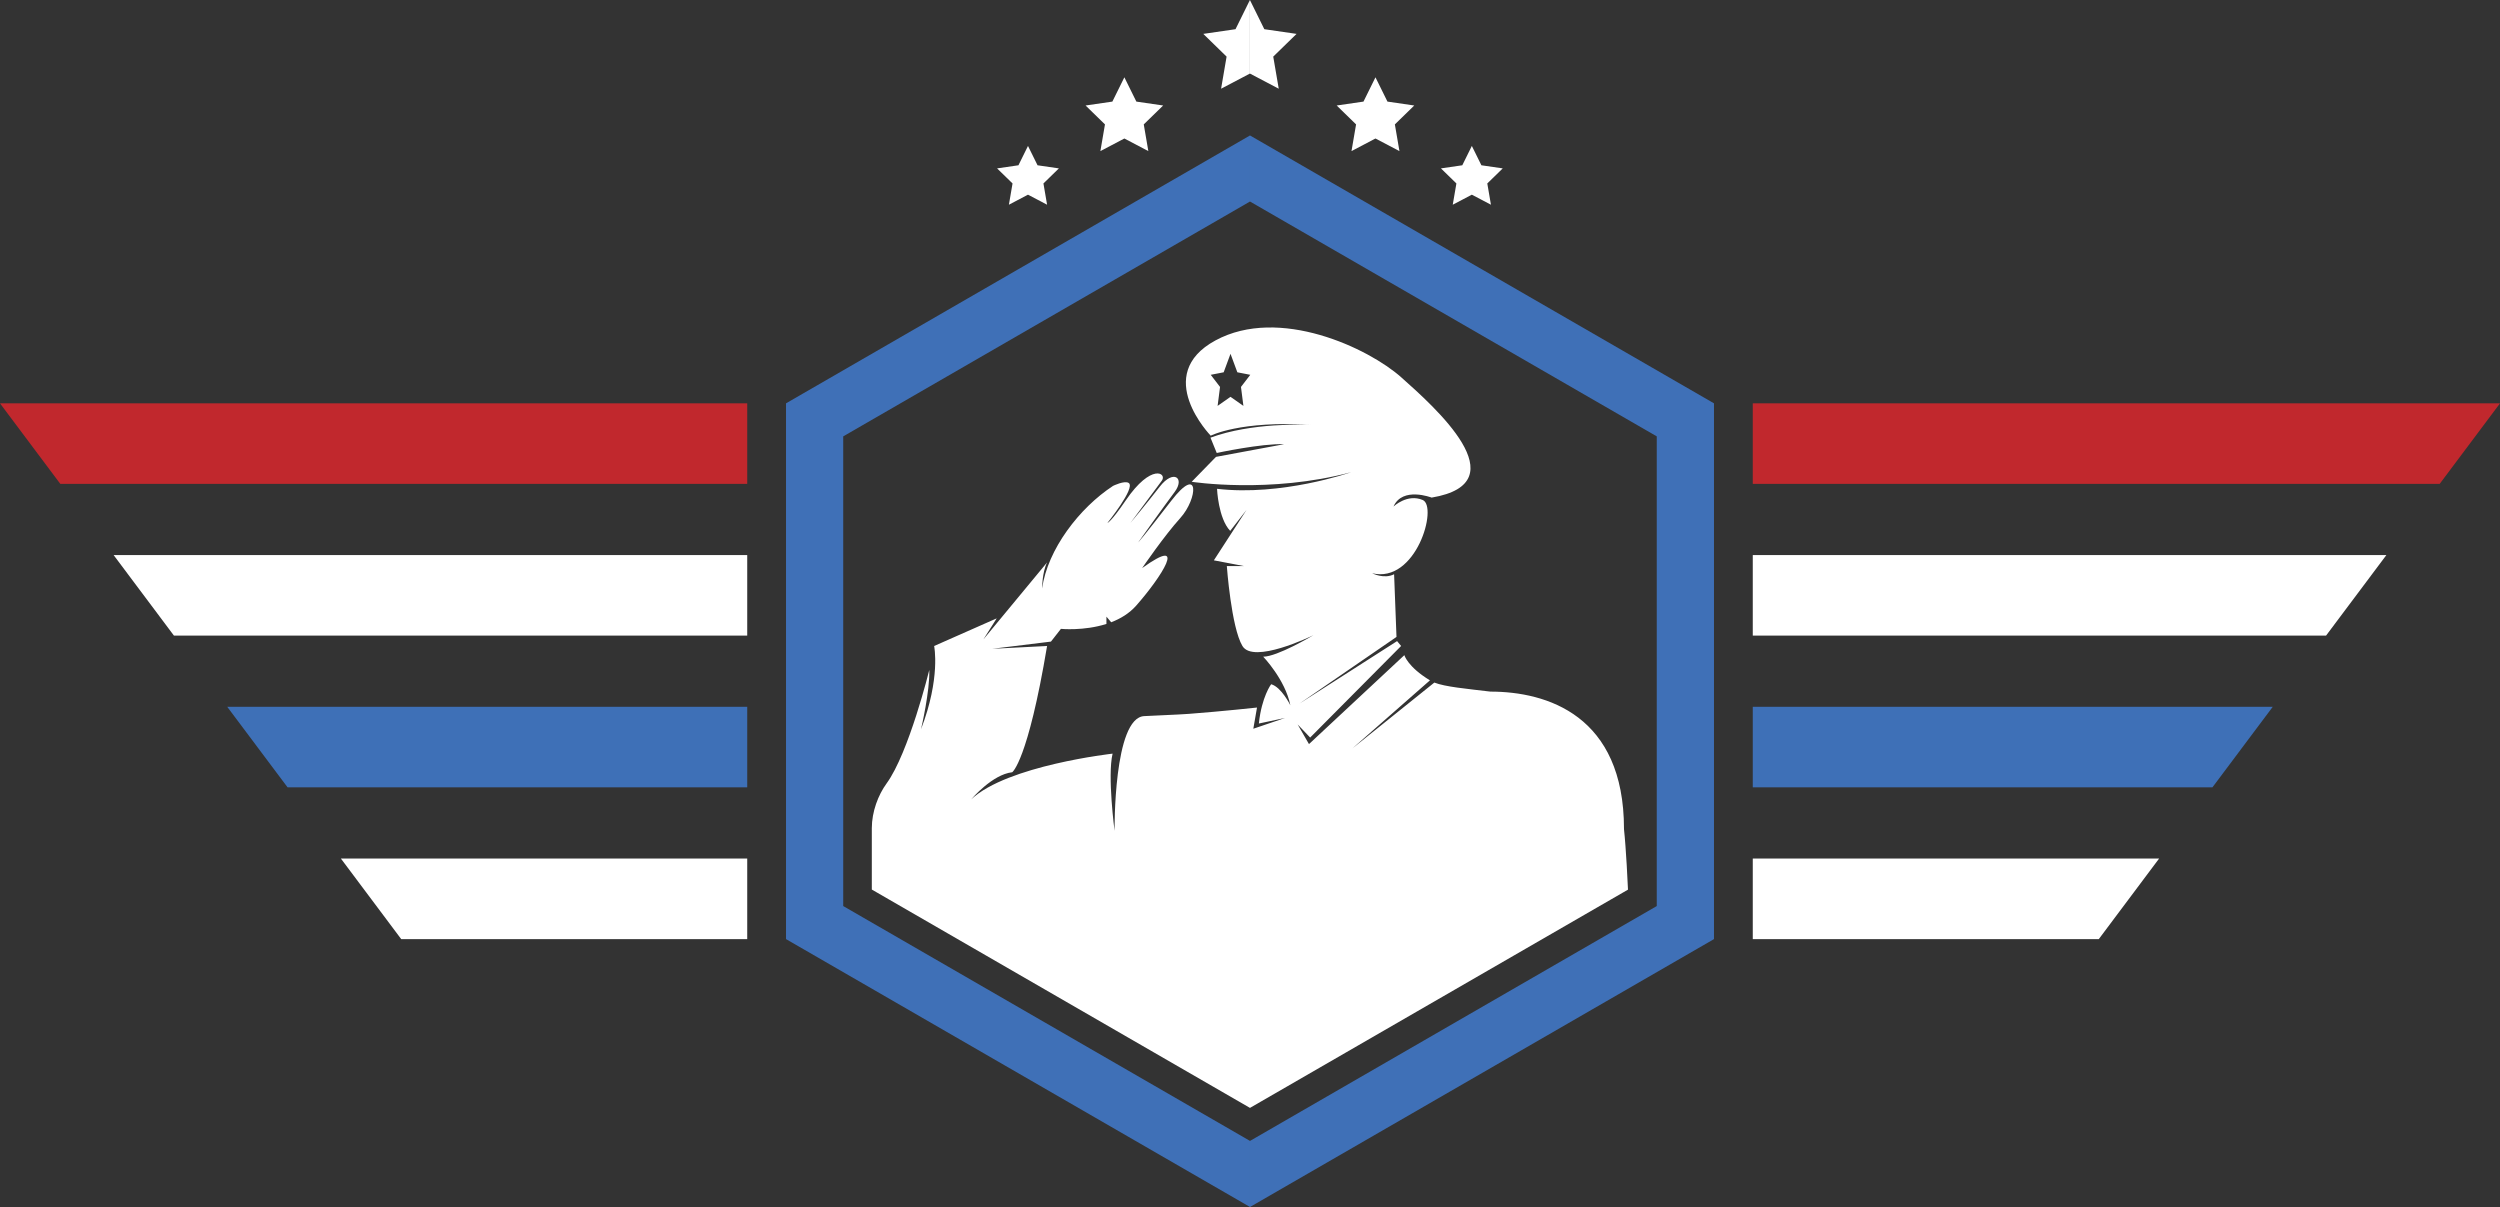 <?xml version="1.0" encoding="UTF-8"?>
<svg id="Layer_1" data-name="Layer 1" xmlns="http://www.w3.org/2000/svg" viewBox="0 0 2548.81 1230.55">
  <rect x="0" y="0" width="2548.81" height="1230.55" fill="#333333" stroke="none"/>
  <path d="m1274.4,205.46v-67.36l-473.04,273.11v546.23l473.04,273.11v-67.36l-414.71-239.44v-478.86l414.71-239.44Z" style="fill: #3f70b7;"/>
  <polygon points="1747.45 411.21 1747.45 957.44 1274.4 1230.55 1274.4 1163.19 1689.11 923.75 1689.11 444.89 1274.4 205.46 1274.4 138.1 1747.45 411.21" style="fill: #3f70b7;"/>
  <polygon points="2487.33 493.31 1787 493.31 1787 411.21 2548.81 411.21 2487.33 493.31" style="fill: #c1282d;"/>
  <polygon points="2371.47 648.02 1787 648.02 1787 565.92 2432.96 565.92 2371.47 648.02" style="fill: #fff;"/>
  <polygon points="2255.62 802.73 1787 802.73 1787 720.63 2317.1 720.63 2255.62 802.73" style="fill: #3e70b7;"/>
  <polygon points="2139.77 957.44 1787 957.44 1787 875.33 2201.25 875.33 2139.77 957.44" style="fill: #fff;"/>
  <polygon points="61.48 493.31 761.81 493.31 761.81 411.21 0 411.21 61.48 493.31" style="fill: #c1282d;"/>
  <polygon points="177.33 648.02 761.81 648.02 761.81 565.92 115.85 565.92 177.33 648.02" style="fill: #fff;"/>
  <polygon points="293.19 802.73 761.81 802.73 761.81 720.63 231.7 720.63 293.19 802.73" style="fill: #3e70b7;"/>
  <polygon points="409.04 957.44 761.81 957.44 761.81 875.33 347.56 875.33 409.04 957.44" style="fill: #fff;"/>
  <path d="m1655.7,845.18c0-115.87-78.59-140.07-136.22-140.07-12.22-1.48-23.75-2.69-33.6-4.08-9.85-1.39-18.02-2.96-23.53-5.14l-83.64,67.2,79.16-69.47c-22.68-13.69-26.11-25.67-26.11-25.67l-97.23,90.67-11.54-20.03,12.75,13.36,92.73-93.35-4.1-4.99-99.55,63.74,98.94-67.99-2.43-63.92c-10.09,5.17-21.93-.76-22.44-1.02,44.91,10.89,67.36-68,51.58-74.68-15.78-6.68-29.74,6.68-29.74,6.68,9.1-20.64,38.85-9.11,38.85-9.11,90.44-15.17,2.43-92.87-30.96-122.62-33.39-29.74-124.44-72.84-189.4-37.63-64.95,35.2-4.85,97.12-4.85,97.12,0,0,29.92-15.52,101.98-11.03-6.79-.33-60.58-2.36-102.22,13.05l6.37,15.62s45.68-9.84,68.81-8.97l-69.57,12.93-24.79,25.41s79.73,12.41,162.56-9.77c-1.86.65-71.12,24.61-136.7,16.93,0,0,1.18,30.02,13.42,42.9l16.65-21.4-33.3,51.42,30.85,5.87h-17.63s4.49,62.4,15.9,81.46c11.13,18.58,69.55-9.65,72.43-11.05-2.16,1.29-37.03,21.95-51.24,21.95,0,0,22.43,23.31,27.68,49.59,0,0-9.08-18.64-19.59-21.5,0,0-9.68,12.77-12.52,40.05l26.71-5.68-32.36,11,3.76-21.61s-35.35,3.85-69.25,6.43c0,0-3.51.25-10.97.66-7.46.41-18.87.99-34.66,1.64-31.6,1.3-30.33,116.95-30.33,116.95,0,0-7.44-55.94-2.02-78.68,0,0-107.3,11.97-144.14,46.6.65-.77,21.64-25.38,41.79-27.64,0,0,15.81-10.78,35.56-128.71l-55.88,2.85,59.83-7.34,10.16-12.98s23.39,2.31,46.4-5.03v-7.42l4.86,5.72c9.4-3.61,18.45-8.99,25.5-16.98,25.4-28.78,53.9-72.73,6.04-38.25.68-1,22.61-33.04,38.85-50.97,18.04-19.91,20.07-55.59-9.26-17.54-28.41,36.86-33.39,42.1-33.68,42.4.58-.82,26.66-37.4,37.24-51.51,10.71-14.27-1.19-23.39-15.06-5.55-13.29,17.09-28.77,35.64-30.04,37.16,1.56-2.1,26.65-35.82,32.02-43.11,5.55-7.53-10.55-18.36-36.86,20.22-15.22,22.32-18.63,22.89-18.63,22.89,0,0,28.82-35.76,21.8-40.73-4.14-2.93-16.02,2.92-16.02,2.92-34.33,22.44-66.74,64.69-72.35,104.57,0,0,0-16.36,5.08-26.52l-64.91,78.45,13.55-21.45-63.78,28.2s6.81,32.58-13.39,84.85c.26-1.12,9.09-38.68,8.45-60.47,0,0-20.82,84.57-43.59,115.8-8.51,11.67-15.02,28.78-15.02,45.51v62.62l385.54,222.6,368.64-212.84,16.75-9.67c-.08-3.23-1.97-42.62-4.09-61.82Zm-388.02-431.38l-13.15-9.23-13.15,9.23,2.48-19.31-9.5-12.37,13.21-2.56,6.96-18.85,6.97,18.85,13.2,2.56-9.5,12.37,2.48,19.31Z" style="fill: #fff;"/>
  <polygon points="1298.1 57.72 1303.71 90.45 1274.32 75 1274.32 0 1289.01 29.77 1321.87 34.55 1298.1 57.72" style="fill: #fff;"/>
  <polygon points="1274.32 0 1274.32 75 1244.93 90.45 1250.54 57.72 1226.77 34.55 1259.63 29.77 1274.32 0" style="fill: #fff;"/>
  <polygon points="1402.32 141.2 1426.76 154.05 1422.1 126.83 1441.87 107.56 1414.54 103.58 1402.32 78.82 1390.1 103.58 1362.78 107.56 1382.55 126.83 1377.88 154.05 1402.32 141.2" style="fill: #fff;"/>
  <polygon points="1500.58 198.48 1520.05 208.71 1516.33 187.03 1532.08 171.68 1510.32 168.51 1500.58 148.79 1490.84 168.51 1469.07 171.68 1484.83 187.03 1481.11 208.71 1500.58 198.48" style="fill: #fff;"/>
  <polygon points="1146.32 141.2 1121.87 154.05 1126.54 126.83 1106.77 107.56 1134.09 103.58 1146.32 78.82 1158.54 103.58 1185.86 107.56 1166.09 126.83 1170.76 154.05 1146.32 141.2" style="fill: #fff;"/>
  <polygon points="1048.06 198.48 1028.59 208.71 1032.31 187.03 1016.55 171.68 1038.32 168.51 1048.06 148.79 1057.8 168.51 1079.56 171.68 1063.81 187.03 1067.53 208.71 1048.06 198.48" style="fill: #fff;"/>
</svg>